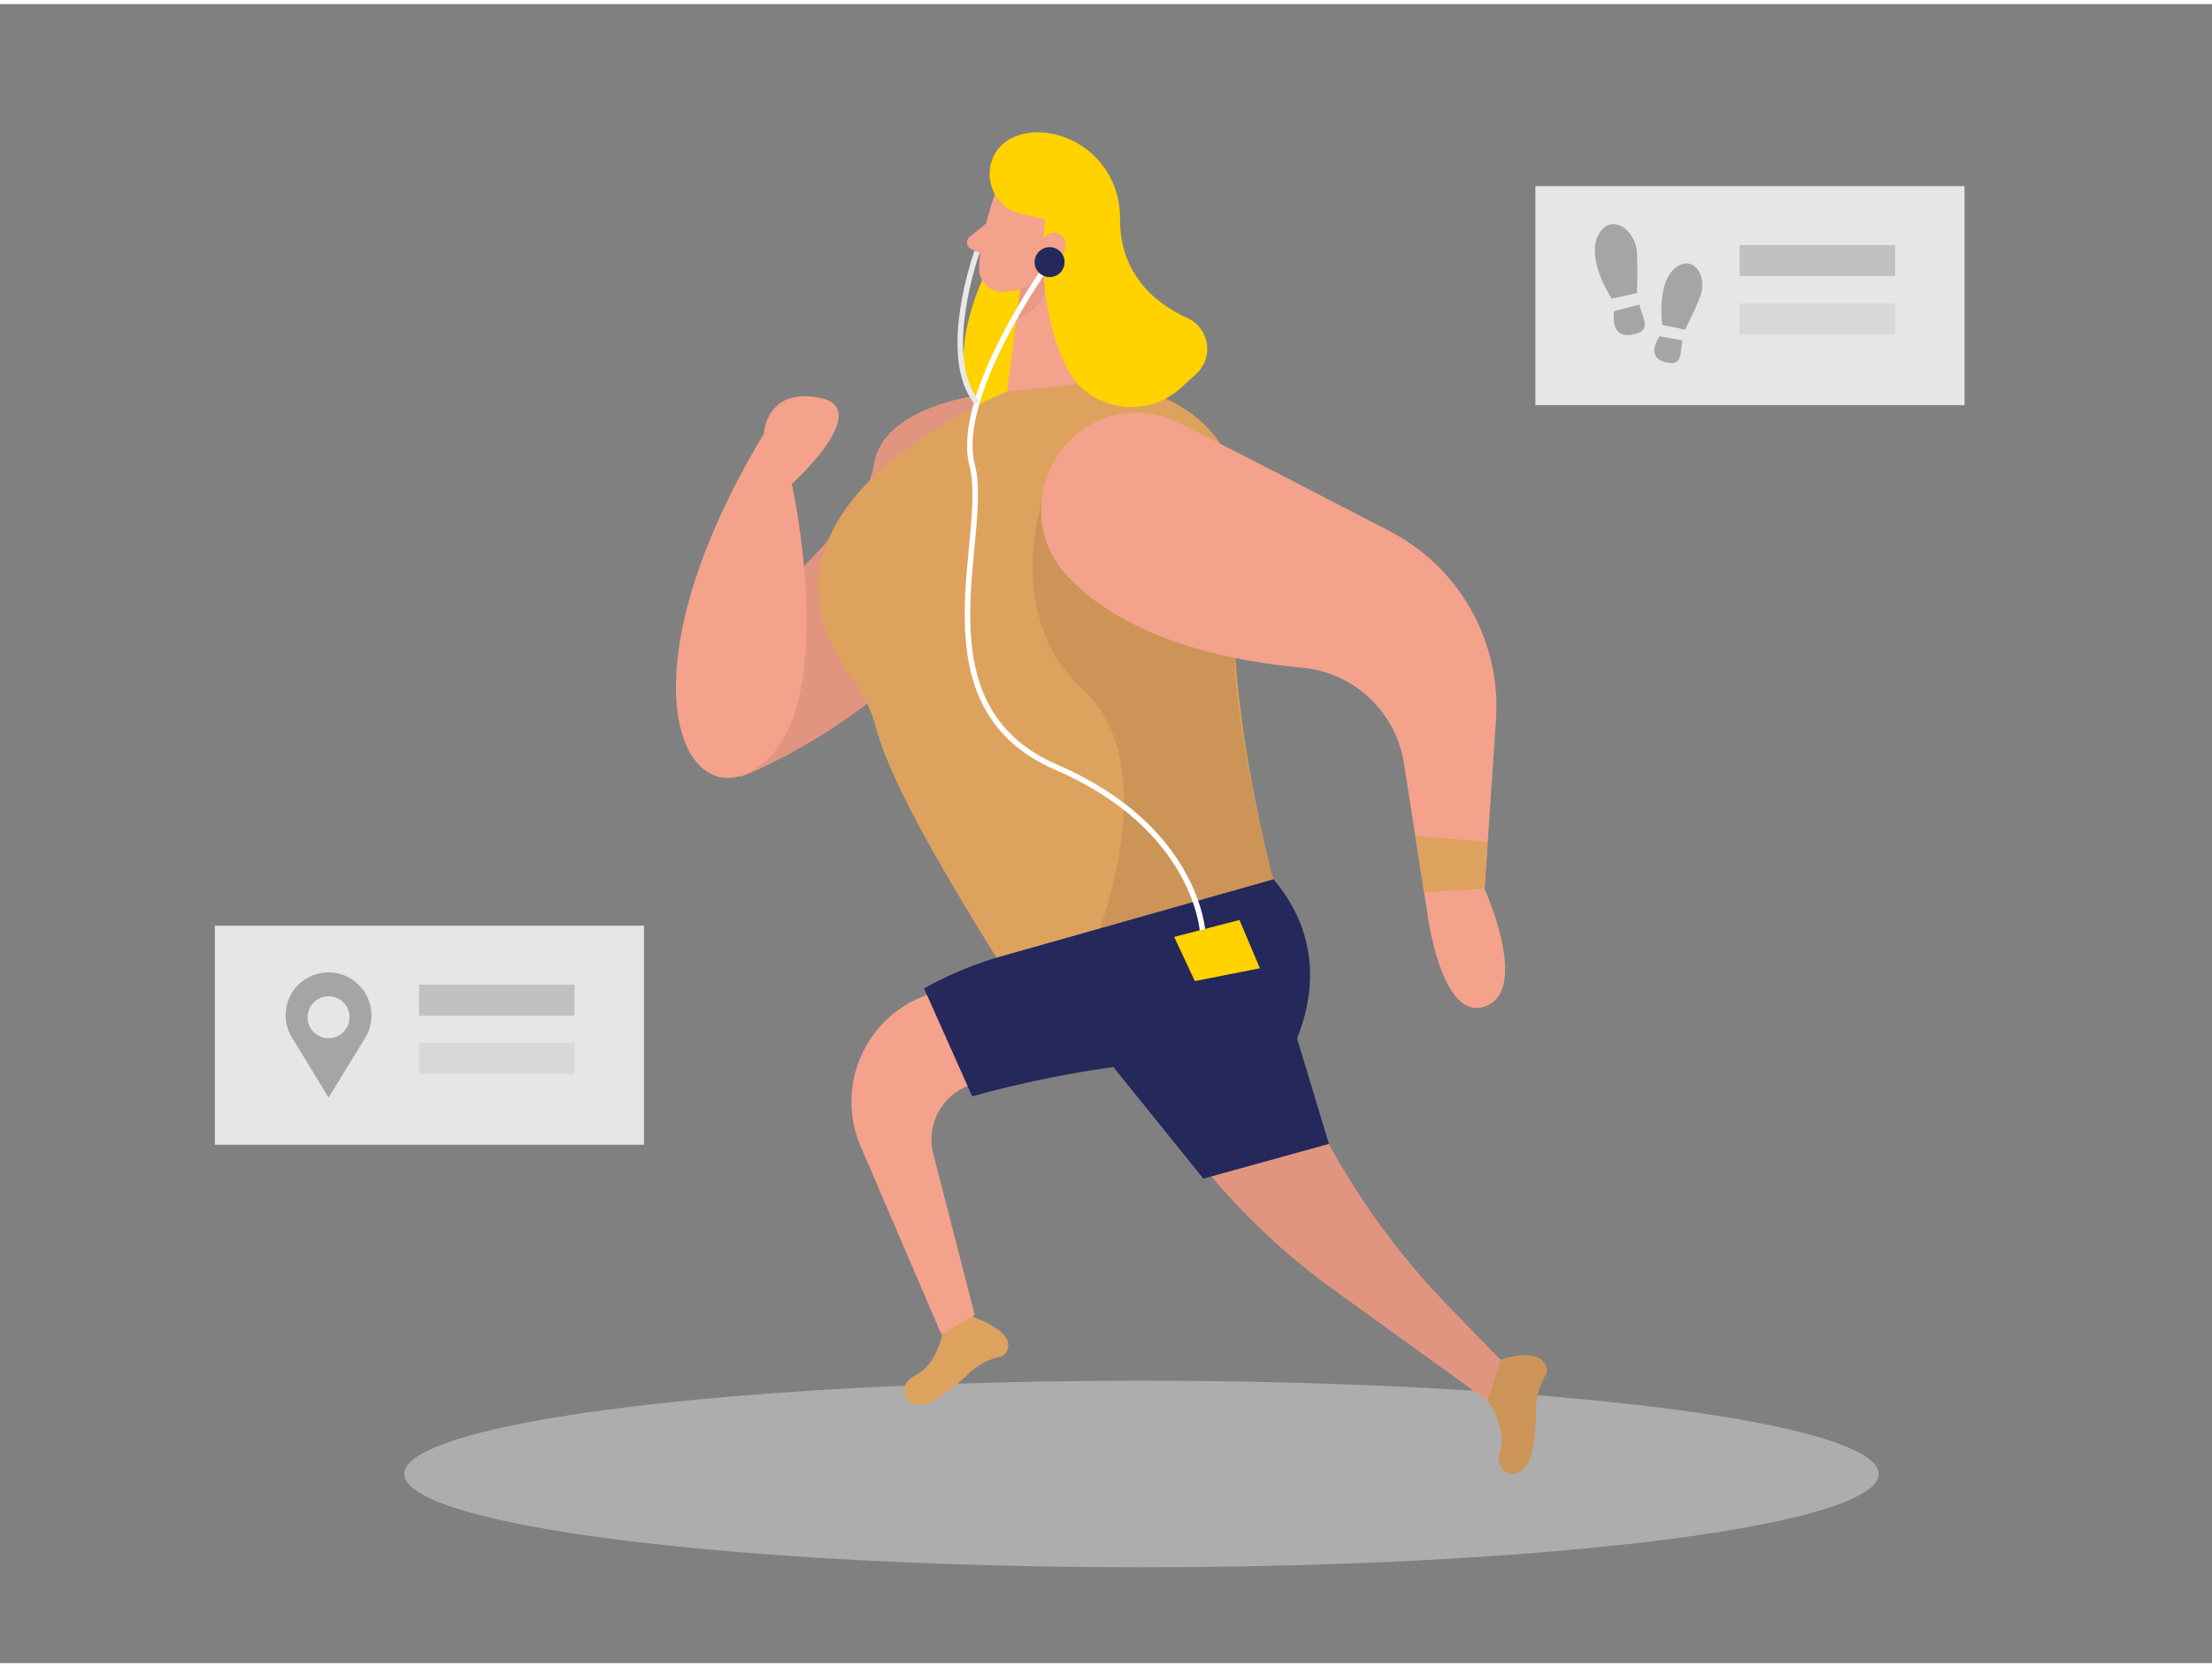 <svg id="Layer_1" data-name="Layer 1" xmlns="http://www.w3.org/2000/svg" viewBox="0 0 400 300" width="406" height="306" class="illustration styles_illustrationTablet__1DWOa"><rect x="0" y="0" width="400" height="300" fill="#808080" stroke="none"/><title>#47 running</title><path d="M182.14,70.07S159.67,71.19,158,83.47s-35.17,37.9-35.17,37.9L134,139.74S190.58,118,182.14,70.07Z" fill="#f4a28c"></path><path d="M182.14,70.07S159.67,71.19,158,83.47s-35.17,37.9-35.17,37.9L134,139.74S190.58,118,182.14,70.07Z" opacity="0.08"></path><ellipse cx="206.42" cy="265.8" rx="133.31" ry="16.87" fill="#e6e6e6" opacity="0.45"></ellipse><path d="M170.45,240.24s-.88,5.71-5,7.77-1.48,8,4.59,3.81a40.48,40.48,0,0,0,5.33-4.36,12.08,12.08,0,0,1,5.51-2.87,2,2,0,0,0,1.41-1.76c.61-3.16-6.64-5.55-6.64-5.55Z" fill="#dda25e"></path><rect x="38.85" y="166.65" width="77.6" height="39.61" fill="#e6e6e6"></rect><path d="M67.16,182.89a7.75,7.75,0,1,0-14.36,4h0l6.62,10.84L66,187h0A7.66,7.66,0,0,0,67.16,182.89ZM59.41,187a3.79,3.79,0,1,1,3.79-3.79A3.79,3.79,0,0,1,59.41,187Z" fill="#a5a5a5"></path><rect x="75.78" y="177.31" width="28.11" height="5.6" fill="#a5a5a5" opacity="0.58"></rect><rect x="75.78" y="187.86" width="28.11" height="5.6" fill="#a5a5a5" opacity="0.23"></rect><rect x="277.65" y="32.91" width="77.6" height="39.61" fill="#e6e6e6"></rect><rect x="314.58" y="43.57" width="28.11" height="5.6" fill="#a5a5a5" opacity="0.58"></rect><rect x="314.58" y="54.13" width="28.11" height="5.6" fill="#a5a5a5" opacity="0.23"></rect><path d="M177.6,49.93s-10,21.57,4.42,25.34,10.07-32.81,10.07-32.81Z" fill="#ffd200"></path><path d="M179.77,34.77s-2.68,7.63-2.7,13.16A4.07,4.07,0,0,0,181.15,52c2.78,0,6.54-.89,8.47-4.8L193.71,41a7.26,7.26,0,0,0-1.17-8.31C188.94,28.34,181.17,30,179.77,34.77Z" fill="#f4a28c"></path><path d="M182.14,70.07S130.74,90.41,154,121.8a26.27,26.27,0,0,1,4.3,8.71c2.82,10.44,12.11,26.11,21.9,41.94l50.06-14.17s-9.81-36.25-6.38-58.18c5.27-33.68-29.4-31.92-29.4-31.92Z" fill="#dda25e"></path><polygon points="192.09 42.46 196.7 68.56 182.14 70.07 184.56 50.97 192.09 42.46" fill="#f4a28c"></polygon><path d="M178.33,39.66l-3,2.46a1.3,1.3,0,0,0,.28,2.17l2.85,1.33Z" fill="#f4a28c"></path><path d="M184.49,51.51A9.86,9.86,0,0,0,189,48.75s1.54,5.59-5.2,8.23Z" fill="#ce8172" opacity="0.31"></path><path d="M185.5,38.11l3.51.82s-2.19,14.89,4,27c3.92,7.65,14.21,9.24,20.56,3.45l2.75-2.51a6.13,6.13,0,0,0-1.62-10.11c-5.86-2.69-12.19-7.91-12.16-17.92,0-11.78-11.26-17.72-18.68-15S177.83,37.09,185.5,38.11Z" fill="#ffd200"></path><path d="M188.68,89.07s-7.55,21.62,7.15,34.92,3,43.19,3,43.19l31.43-8.9s-7.67-28.93-7-43.56S188.68,89.07,188.68,89.07Z" opacity="0.08"></path><path d="M187.89,44s1-3.45,3.49-2.52,1.18,5.93-2.48,5.49Z" fill="#f4a28c"></path><path d="M197.15,183.91,216,208.18a122.6,122.6,0,0,0,25.17,24.3L269,252.56l3.83-5.88-10.7-11a136.84,136.84,0,0,1-30.32-48.16l-4.4-12Z" fill="#f4a28c"></path><path d="M197.15,183.91,216,208.18a122.6,122.6,0,0,0,25.17,24.3L269,252.56l3.83-5.88-10.7-11a136.84,136.84,0,0,1-30.32-48.16l-4.4-12Z" opacity="0.08"></path><path d="M193,103.4c-11.13-11.91-1.09-31.71,15-29.29a17.65,17.65,0,0,1,5.24,1.64c6.9,3.43,24.07,12.3,38.09,19.58a35.72,35.72,0,0,1,19.19,34.12L268.46,160s8.24,18.24.17,21.22-10.53-16.94-10.53-16.94l-4.22-26.93A20.53,20.53,0,0,0,235.54,120C222.27,118.8,203.76,114.94,193,103.4Z" fill="#f4a28c"></path><path d="M168.17,179h0a20.45,20.45,0,0,0-12.54,27.54l14.63,34.09,6-3.59-7.49-29.13a10.41,10.41,0,0,1,6.61-12.42L187.93,191Z" fill="#f4a28c"></path><path d="M167.1,178l8.71,19.52s21.48-6.35,42.47-6.68c6.58-.1,13.09-.55,16.23-3.22-1.36,1.16,8.54-14.28-4.22-29.35l-50.06,14.17A63.67,63.67,0,0,0,167.1,178Z" fill="#24285b"></path><path d="M138.13,77.7s.36-8.49,10.19-6.48-5.13,15.56-5.13,15.56,8.63,39.07-5.12,50.44S110.64,123.33,138.13,77.7Z" fill="#f4a28c"></path><path d="M269,252.6s3.58,4.64,2.22,9.09,4.84,6.7,6-.7a42.38,42.38,0,0,0,.54-7,12,12,0,0,1,1.75-6.05,2,2,0,0,0-.31-2.27c-1.89-2.66-7.83-.56-7.83-.56Z" fill="#dda25e"></path><path d="M269,252.6s3.58,4.64,2.22,9.09,4.84,6.7,6-.7a42.38,42.38,0,0,0,.54-7,12,12,0,0,1,1.75-6.05,2,2,0,0,0-.31-2.27c-1.89-2.66-7.83-.56-7.83-.56Z" opacity="0.08"></path><path d="M200.72,191.45l16.89,20.94,22.7-6.28-5.91-19.57S212.88,184.4,200.72,191.45Z" fill="#24285b"></path><path d="M189.8,46.66s-17.34,24-14,36.75S165.14,126.79,191,138c25.51,11,26.49,29.88,26.49,29.88" fill="none" stroke="#fff" stroke-miterlimit="10"></path><circle cx="189.8" cy="46.66" r="2.71" fill="#24285b"></circle><polygon points="212.33 168.68 224.13 165.62 227.83 174.35 216.06 176.67 212.33 168.68" fill="#ffd200"></polygon><polygon points="255.92 150.36 269.03 151.53 268.46 159.97 257.53 160.61 255.92 150.36" fill="#dda25e"></polygon><path d="M176.69,44.78s-6.85,19,0,27.28" fill="none" stroke="#e8e8e8" stroke-miterlimit="10"></path><path d="M291.9,55.54S291,60.47,295,59.8,297,57,296.46,54.33Z" fill="#a5a5a5"></path><path d="M291.43,53.26l4.58-1s.18-3.67,0-7.34-3.83-6.71-6.24-4.23S288.28,48.13,291.43,53.26Z" fill="#a5a5a5"></path><path d="M300.09,60.07s-2.6,3.66.87,4.62,2.73-1.46,3.3-3.87Z" fill="#a5a5a5"></path><path d="M300.58,58l4.12.88s1.54-2.91,2.75-6-.56-6.89-3.46-5.79S300,52.68,300.58,58Z" fill="#a5a5a5"></path></svg>